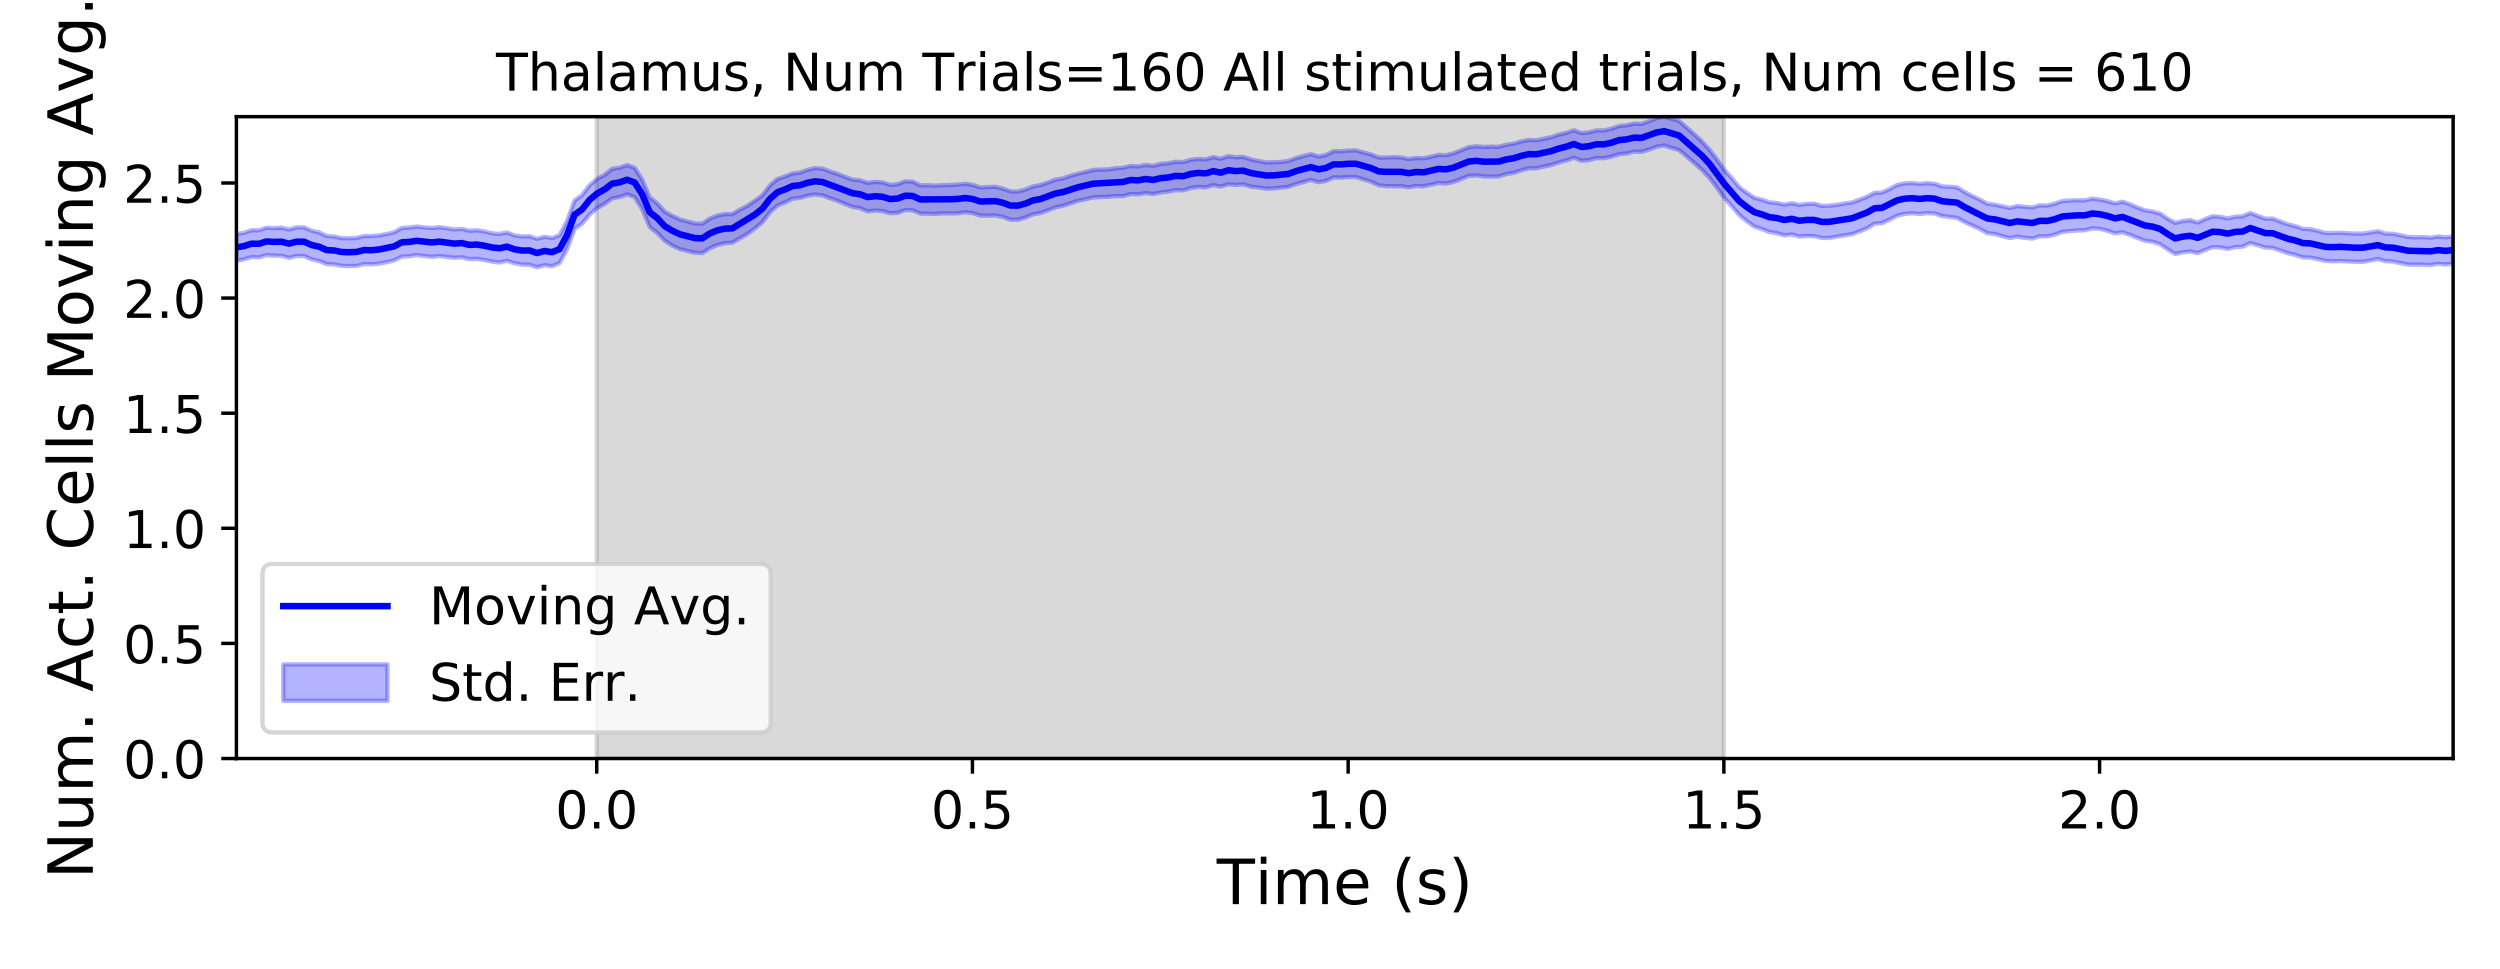 <?xml version="1.0" encoding="utf-8" standalone="no"?>
<!DOCTYPE svg PUBLIC "-//W3C//DTD SVG 1.1//EN"
  "http://www.w3.org/Graphics/SVG/1.1/DTD/svg11.dtd">
<!-- Created with matplotlib (https://matplotlib.org/) -->
<svg height="223.2pt" version="1.1" viewBox="0 0 576 223.2" width="576pt" xmlns="http://www.w3.org/2000/svg" xmlns:xlink="http://www.w3.org/1999/xlink">
 <defs>
  <style type="text/css">
*{stroke-linecap:butt;stroke-linejoin:round;}
  </style>
 </defs>
 <g id="figure_1">
  <g id="patch_1">
   <path d="M 0 223.2 
L 576 223.2 
L 576 0 
L 0 0 
z
" style="fill:#ffffff;"/>
  </g>
  <g id="axes_1">
   <g id="patch_2">
    <path d="M 54.47 174.76 
L 565.2 174.76 
L 565.2 26.88 
L 54.47 26.88 
z
" style="fill:#ffffff;"/>
   </g>
   <g id="PolyCollection_1">
    <defs>
     <path d="M 137.485 -48.44 
L 137.485 -196.32 
L 397.178 -196.32 
L 397.178 -48.44 
L 397.178 -48.44 
L 137.485 -48.44 
z
" id="med9041908e" style="stroke:#808080;stroke-opacity:0.3;"/>
    </defs>
    <g clip-path="url(#p19a846dedd)">
     <use style="fill:#808080;fill-opacity:0.3;stroke:#808080;stroke-opacity:0.3;" x="0" xlink:href="#med9041908e" y="223.2"/>
    </g>
   </g>
   <g id="PolyCollection_2">
    <defs>
     <path d="M 54.47 -169.297 
L 54.47 -163.142 
L 56.201 -163.444 
L 57.933 -163.973 
L 59.664 -163.915 
L 61.395 -164.415 
L 63.126 -164.297 
L 64.858 -164.29 
L 66.589 -163.799 
L 68.32 -164.229 
L 70.052 -164.212 
L 71.783 -163.453 
L 73.514 -163.069 
L 75.245 -162.351 
L 76.977 -162.28 
L 78.708 -161.951 
L 80.439 -161.883 
L 82.171 -161.941 
L 83.902 -162.356 
L 85.633 -162.301 
L 87.364 -162.467 
L 89.096 -162.8 
L 90.827 -163.207 
L 92.558 -164.078 
L 94.29 -164.16 
L 96.021 -164.421 
L 97.752 -164.219 
L 99.483 -164.026 
L 101.215 -164.211 
L 102.946 -164.005 
L 104.677 -163.795 
L 106.409 -163.919 
L 108.14 -163.499 
L 109.871 -163.567 
L 111.603 -163.3 
L 113.334 -162.919 
L 115.065 -162.72 
L 116.796 -163.11 
L 118.528 -162.559 
L 120.259 -162.239 
L 121.99 -162.218 
L 123.722 -161.625 
L 125.453 -162.111 
L 127.184 -161.853 
L 128.915 -162.586 
L 130.647 -165.756 
L 132.378 -170.472 
L 134.109 -171.673 
L 135.841 -173.756 
L 137.572 -175.248 
L 139.303 -176.22 
L 141.034 -177.485 
L 142.766 -177.811 
L 144.497 -178.418 
L 146.228 -177.758 
L 147.96 -175.016 
L 149.691 -170.882 
L 151.422 -169.552 
L 153.153 -167.741 
L 154.885 -166.634 
L 156.616 -165.81 
L 158.347 -165.392 
L 160.079 -164.973 
L 161.81 -164.895 
L 163.541 -166.006 
L 165.272 -166.745 
L 167.004 -167.155 
L 168.735 -167.286 
L 170.466 -168.305 
L 172.198 -169.298 
L 173.929 -170.562 
L 175.66 -172.025 
L 177.391 -174.295 
L 179.123 -175.871 
L 180.854 -176.566 
L 182.585 -177.428 
L 184.317 -177.61 
L 186.048 -178.105 
L 187.779 -178.384 
L 189.51 -178.175 
L 191.242 -177.531 
L 192.973 -176.948 
L 194.704 -176.199 
L 196.436 -175.539 
L 198.167 -175.233 
L 199.898 -174.508 
L 201.629 -174.698 
L 203.361 -174.554 
L 205.092 -174.071 
L 206.823 -174.153 
L 208.555 -174.793 
L 210.286 -174.757 
L 212.017 -173.994 
L 213.749 -173.971 
L 215.48 -173.922 
L 217.211 -174.06 
L 218.942 -174.014 
L 220.674 -174.053 
L 222.405 -174.295 
L 224.136 -174.088 
L 225.868 -173.533 
L 227.599 -173.503 
L 229.33 -173.563 
L 231.061 -173.213 
L 232.793 -172.58 
L 234.524 -172.586 
L 236.255 -173.059 
L 237.987 -173.813 
L 239.718 -174.124 
L 241.449 -174.759 
L 243.18 -175.43 
L 244.912 -175.779 
L 246.643 -176.358 
L 248.374 -176.929 
L 250.106 -177.305 
L 251.837 -177.711 
L 253.568 -177.82 
L 255.299 -177.851 
L 257.031 -178.027 
L 258.762 -178.011 
L 260.493 -178.494 
L 262.225 -178.426 
L 263.956 -178.726 
L 265.687 -178.487 
L 267.418 -178.862 
L 269.15 -179.048 
L 270.881 -179.403 
L 272.612 -179.344 
L 274.344 -179.873 
L 276.075 -180.146 
L 277.806 -180.023 
L 279.537 -180.542 
L 281.269 -180.219 
L 283 -180.738 
L 284.731 -180.604 
L 286.463 -180.713 
L 288.194 -180.198 
L 289.925 -180.015 
L 291.656 -179.75 
L 293.388 -179.772 
L 295.119 -179.976 
L 296.85 -180.15 
L 298.582 -180.78 
L 300.313 -181.253 
L 302.044 -181.75 
L 303.775 -181.222 
L 305.507 -181.528 
L 307.238 -182.322 
L 308.969 -182.268 
L 310.701 -182.427 
L 312.432 -182.396 
L 314.163 -181.867 
L 315.895 -181.346 
L 317.626 -180.512 
L 319.357 -180.324 
L 321.088 -180.295 
L 322.82 -180.302 
L 324.551 -180.046 
L 326.282 -180.336 
L 328.014 -180.286 
L 329.745 -180.647 
L 331.476 -181.046 
L 333.207 -180.919 
L 334.939 -181.317 
L 336.67 -181.975 
L 338.401 -182.694 
L 340.133 -182.781 
L 341.864 -182.545 
L 343.595 -182.53 
L 345.326 -182.564 
L 347.058 -183.084 
L 348.789 -183.396 
L 350.52 -183.977 
L 352.252 -184.409 
L 353.983 -184.433 
L 355.714 -184.825 
L 357.445 -185.188 
L 359.177 -185.797 
L 360.908 -186.243 
L 362.639 -186.862 
L 364.371 -186.15 
L 366.102 -186.319 
L 367.833 -186.772 
L 369.564 -186.753 
L 371.296 -187.108 
L 373.027 -187.673 
L 374.758 -187.835 
L 376.49 -188.263 
L 378.221 -188.234 
L 379.952 -188.753 
L 381.683 -189.399 
L 383.415 -189.664 
L 385.146 -189.125 
L 386.877 -188.616 
L 388.609 -187.156 
L 390.34 -185.672 
L 392.071 -184.127 
L 393.802 -182.295 
L 395.534 -180.028 
L 397.265 -177.625 
L 398.996 -175.701 
L 400.728 -173.664 
L 402.459 -172.231 
L 404.19 -171.012 
L 405.921 -170.438 
L 407.653 -169.764 
L 409.384 -169.468 
L 411.115 -168.972 
L 412.847 -169.196 
L 414.578 -168.7 
L 416.309 -168.843 
L 418.041 -168.778 
L 419.772 -168.374 
L 421.503 -168.384 
L 423.234 -168.679 
L 424.966 -168.975 
L 426.697 -169.256 
L 428.428 -169.87 
L 430.16 -170.608 
L 431.891 -171.665 
L 433.622 -171.799 
L 435.353 -172.614 
L 437.085 -173.514 
L 438.816 -173.906 
L 440.547 -174.059 
L 442.279 -173.903 
L 444.01 -174.098 
L 445.741 -174.01 
L 447.472 -173.414 
L 449.204 -173.218 
L 450.935 -172.989 
L 452.666 -172.016 
L 454.398 -171.235 
L 456.129 -170.459 
L 457.86 -169.474 
L 459.591 -169.282 
L 461.323 -168.794 
L 463.054 -168.34 
L 464.785 -168.68 
L 466.517 -168.399 
L 468.248 -168.235 
L 469.979 -168.767 
L 471.71 -168.74 
L 473.442 -169.139 
L 475.173 -169.786 
L 476.904 -169.958 
L 478.636 -170.11 
L 480.367 -170.147 
L 482.098 -170.598 
L 483.829 -170.463 
L 485.561 -170.032 
L 487.292 -169.43 
L 489.023 -169.704 
L 490.755 -169.087 
L 492.486 -168.383 
L 494.217 -167.738 
L 495.948 -167.499 
L 497.68 -166.93 
L 499.411 -165.759 
L 501.142 -164.686 
L 502.874 -165.074 
L 504.605 -165.278 
L 506.336 -164.884 
L 508.067 -165.616 
L 509.799 -166.261 
L 511.53 -166.208 
L 513.261 -165.856 
L 514.993 -166.287 
L 516.724 -166.358 
L 518.455 -167.211 
L 520.187 -166.712 
L 521.918 -166.164 
L 523.649 -166.081 
L 525.38 -165.482 
L 527.112 -164.868 
L 528.843 -164.468 
L 530.574 -163.902 
L 532.306 -163.844 
L 534.037 -163.492 
L 535.768 -163.102 
L 537.499 -163.004 
L 539.231 -163.063 
L 540.962 -162.972 
L 542.693 -162.883 
L 544.425 -162.882 
L 546.156 -163.188 
L 547.887 -163.538 
L 549.618 -163.022 
L 551.35 -162.939 
L 553.081 -162.574 
L 554.812 -162.245 
L 556.544 -162.22 
L 558.275 -162.239 
L 560.006 -162.14 
L 561.737 -162.434 
L 563.469 -162.264 
L 565.2 -162.454 
L 565.2 -168.712 
L 565.2 -168.712 
L 563.469 -168.523 
L 561.737 -168.705 
L 560.006 -168.442 
L 558.275 -168.575 
L 556.544 -168.528 
L 554.812 -168.622 
L 553.081 -168.996 
L 551.35 -169.334 
L 549.618 -169.376 
L 547.887 -169.921 
L 546.156 -169.655 
L 544.425 -169.391 
L 542.693 -169.384 
L 540.962 -169.46 
L 539.231 -169.595 
L 537.499 -169.514 
L 535.768 -169.529 
L 534.037 -169.988 
L 532.306 -170.404 
L 530.574 -170.479 
L 528.843 -171.1 
L 527.112 -171.516 
L 525.38 -172.155 
L 523.649 -172.822 
L 521.918 -172.819 
L 520.187 -173.444 
L 518.455 -174.132 
L 516.724 -173.348 
L 514.993 -173.266 
L 513.261 -172.881 
L 511.53 -173.246 
L 509.799 -173.371 
L 508.067 -172.717 
L 506.336 -171.917 
L 504.605 -172.478 
L 502.874 -172.271 
L 501.142 -171.843 
L 499.411 -172.812 
L 497.68 -173.975 
L 495.948 -174.474 
L 494.217 -174.739 
L 492.486 -175.387 
L 490.755 -176.108 
L 489.023 -176.738 
L 487.292 -176.335 
L 485.561 -176.861 
L 483.829 -177.205 
L 482.098 -177.448 
L 480.367 -177.031 
L 478.636 -177.067 
L 476.904 -177.001 
L 475.173 -176.881 
L 473.442 -176.275 
L 471.71 -175.838 
L 469.979 -175.898 
L 468.248 -175.389 
L 466.517 -175.543 
L 464.785 -175.726 
L 463.054 -175.284 
L 461.323 -175.659 
L 459.591 -176.033 
L 457.86 -176.258 
L 456.129 -177.223 
L 454.398 -178.025 
L 452.666 -178.941 
L 450.935 -180.023 
L 449.204 -180.166 
L 447.472 -180.241 
L 445.741 -180.852 
L 444.01 -180.996 
L 442.279 -180.827 
L 440.547 -181.022 
L 438.816 -180.943 
L 437.085 -180.572 
L 435.353 -179.642 
L 433.622 -178.833 
L 431.891 -178.782 
L 430.16 -177.863 
L 428.428 -177.182 
L 426.697 -176.556 
L 424.966 -176.313 
L 423.234 -176.025 
L 421.503 -175.81 
L 419.772 -175.767 
L 418.041 -176.265 
L 416.309 -176.226 
L 414.578 -175.978 
L 412.847 -176.377 
L 411.115 -176.044 
L 409.384 -176.437 
L 407.653 -176.585 
L 405.921 -177.191 
L 404.19 -177.625 
L 402.459 -178.779 
L 400.728 -180.045 
L 398.996 -182.151 
L 397.265 -184.119 
L 395.534 -186.523 
L 393.802 -188.791 
L 392.071 -190.646 
L 390.34 -192.284 
L 388.609 -193.79 
L 386.877 -195.319 
L 385.146 -195.831 
L 383.415 -196.32 
L 381.683 -195.969 
L 379.952 -195.288 
L 378.221 -194.654 
L 376.49 -194.718 
L 374.758 -194.337 
L 373.027 -194.161 
L 371.296 -193.546 
L 369.564 -193.139 
L 367.833 -193.153 
L 366.102 -192.704 
L 364.371 -192.514 
L 362.639 -193.194 
L 360.908 -192.613 
L 359.177 -192.185 
L 357.445 -191.594 
L 355.714 -191.233 
L 353.983 -190.87 
L 352.252 -190.967 
L 350.52 -190.617 
L 348.789 -190.097 
L 347.058 -189.852 
L 345.326 -189.397 
L 343.595 -189.412 
L 341.864 -189.35 
L 340.133 -189.492 
L 338.401 -189.288 
L 336.67 -188.581 
L 334.939 -187.899 
L 333.207 -187.449 
L 331.476 -187.514 
L 329.745 -187.104 
L 328.014 -186.722 
L 326.282 -186.799 
L 324.551 -186.552 
L 322.82 -186.912 
L 321.088 -186.978 
L 319.357 -186.89 
L 317.626 -186.915 
L 315.895 -187.619 
L 314.163 -188.039 
L 312.432 -188.538 
L 310.701 -188.513 
L 308.969 -188.361 
L 307.238 -188.366 
L 305.507 -187.476 
L 303.775 -187.139 
L 302.044 -187.665 
L 300.313 -187.234 
L 298.582 -186.766 
L 296.85 -186.103 
L 295.119 -185.899 
L 293.388 -185.811 
L 291.656 -185.78 
L 289.925 -186.111 
L 288.194 -186.466 
L 286.463 -187.058 
L 284.731 -186.955 
L 283 -187.212 
L 281.269 -186.61 
L 279.537 -187.004 
L 277.806 -186.475 
L 276.075 -186.571 
L 274.344 -186.393 
L 272.612 -185.848 
L 270.881 -185.941 
L 269.15 -185.587 
L 267.418 -185.441 
L 265.687 -184.988 
L 263.956 -185.193 
L 262.225 -184.863 
L 260.493 -184.961 
L 258.762 -184.556 
L 257.031 -184.42 
L 255.299 -184.159 
L 253.568 -184.123 
L 251.837 -184.039 
L 250.106 -183.577 
L 248.374 -183.191 
L 246.643 -182.687 
L 244.912 -182.106 
L 243.18 -181.812 
L 241.449 -181.124 
L 239.718 -180.572 
L 237.987 -180.22 
L 236.255 -179.515 
L 234.524 -179.067 
L 232.793 -179.106 
L 231.061 -179.753 
L 229.33 -180.159 
L 227.599 -180.106 
L 225.868 -179.996 
L 224.136 -180.582 
L 222.405 -180.859 
L 220.674 -180.67 
L 218.942 -180.569 
L 217.211 -180.537 
L 215.48 -180.43 
L 213.749 -180.52 
L 212.017 -180.51 
L 210.286 -181.345 
L 208.555 -181.428 
L 206.823 -180.756 
L 205.092 -180.599 
L 203.361 -181.15 
L 201.629 -181.291 
L 199.898 -181.064 
L 198.167 -181.638 
L 196.436 -181.823 
L 194.704 -182.429 
L 192.973 -183.138 
L 191.242 -183.696 
L 189.51 -184.338 
L 187.779 -184.468 
L 186.048 -184.071 
L 184.317 -183.425 
L 182.585 -183.235 
L 180.854 -182.52 
L 179.123 -181.961 
L 177.391 -180.474 
L 175.66 -178.209 
L 173.929 -176.954 
L 172.198 -175.765 
L 170.466 -174.894 
L 168.735 -173.865 
L 167.004 -173.877 
L 165.272 -173.531 
L 163.541 -172.825 
L 161.81 -171.668 
L 160.079 -171.722 
L 158.347 -172.192 
L 156.616 -172.636 
L 154.885 -173.462 
L 153.153 -174.437 
L 151.422 -176.359 
L 149.691 -177.721 
L 147.96 -181.836 
L 146.228 -184.537 
L 144.497 -185.169 
L 142.766 -184.563 
L 141.034 -184.292 
L 139.303 -182.918 
L 137.572 -181.974 
L 135.841 -180.523 
L 134.109 -178.236 
L 132.378 -176.998 
L 130.647 -172.272 
L 128.915 -168.99 
L 127.184 -168.344 
L 125.453 -168.637 
L 123.722 -168.175 
L 121.99 -168.775 
L 120.259 -168.701 
L 118.528 -168.958 
L 116.796 -169.634 
L 115.065 -169.288 
L 113.334 -169.46 
L 111.603 -169.875 
L 109.871 -170.138 
L 108.14 -170.04 
L 106.409 -170.462 
L 104.677 -170.341 
L 102.946 -170.622 
L 101.215 -170.846 
L 99.483 -170.661 
L 97.752 -170.798 
L 96.021 -171.015 
L 94.29 -170.765 
L 92.558 -170.661 
L 90.827 -169.669 
L 89.096 -169.28 
L 87.364 -168.97 
L 85.633 -168.798 
L 83.902 -168.823 
L 82.171 -168.376 
L 80.439 -168.288 
L 78.708 -168.326 
L 76.977 -168.707 
L 75.245 -168.815 
L 73.514 -169.668 
L 71.783 -170.04 
L 70.052 -170.812 
L 68.32 -170.809 
L 66.589 -170.324 
L 64.858 -170.734 
L 63.126 -170.628 
L 61.395 -170.729 
L 59.664 -170.154 
L 57.933 -170.13 
L 56.201 -169.539 
L 54.47 -169.297 
z
" id="m40c0a9e4da" style="stroke:#0000ff;stroke-opacity:0.3;"/>
    </defs>
    <g clip-path="url(#p19a846dedd)">
     <use style="fill:#0000ff;fill-opacity:0.3;stroke:#0000ff;stroke-opacity:0.3;" x="0" xlink:href="#m40c0a9e4da" y="223.2"/>
    </g>
   </g>
   <g id="matplotlib.axis_1">
    <g id="xtick_1">
     <g id="line2d_1">
      <defs>
       <path d="M 0 0 
L 0 3.5 
" id="m62316a1fd7" style="stroke:#000000;stroke-width:0.8;"/>
      </defs>
      <g>
       <use style="stroke:#000000;stroke-width:0.8;" x="137.485" xlink:href="#m62316a1fd7" y="174.76"/>
      </g>
     </g>
     <g id="text_1">
      <!-- 0.0 -->
      <defs>
       <path d="M 31.781 66.406 
Q 24.172 66.406 20.328 58.906 
Q 16.5 51.422 16.5 36.375 
Q 16.5 21.391 20.328 13.891 
Q 24.172 6.391 31.781 6.391 
Q 39.453 6.391 43.281 13.891 
Q 47.125 21.391 47.125 36.375 
Q 47.125 51.422 43.281 58.906 
Q 39.453 66.406 31.781 66.406 
z
M 31.781 74.219 
Q 44.047 74.219 50.516 64.516 
Q 56.984 54.828 56.984 36.375 
Q 56.984 17.969 50.516 8.266 
Q 44.047 -1.422 31.781 -1.422 
Q 19.531 -1.422 13.062 8.266 
Q 6.594 17.969 6.594 36.375 
Q 6.594 54.828 13.062 64.516 
Q 19.531 74.219 31.781 74.219 
z
" id="DejaVuSans-48"/>
       <path d="M 10.688 12.406 
L 21 12.406 
L 21 0 
L 10.688 0 
z
" id="DejaVuSans-46"/>
      </defs>
      <g transform="translate(127.943 190.878)scale(0.12 -0.12)">
       <use xlink:href="#DejaVuSans-48"/>
       <use x="63.623" xlink:href="#DejaVuSans-46"/>
       <use x="95.41" xlink:href="#DejaVuSans-48"/>
      </g>
     </g>
    </g>
    <g id="xtick_2">
     <g id="line2d_2">
      <g>
       <use style="stroke:#000000;stroke-width:0.8;" x="224.05" xlink:href="#m62316a1fd7" y="174.76"/>
      </g>
     </g>
     <g id="text_2">
      <!-- 0.5 -->
      <defs>
       <path d="M 10.797 72.906 
L 49.516 72.906 
L 49.516 64.594 
L 19.828 64.594 
L 19.828 46.734 
Q 21.969 47.469 24.109 47.828 
Q 26.266 48.188 28.422 48.188 
Q 40.625 48.188 47.75 41.5 
Q 54.891 34.812 54.891 23.391 
Q 54.891 11.625 47.562 5.094 
Q 40.234 -1.422 26.906 -1.422 
Q 22.312 -1.422 17.547 -0.641 
Q 12.797 0.141 7.719 1.703 
L 7.719 11.625 
Q 12.109 9.234 16.797 8.062 
Q 21.484 6.891 26.703 6.891 
Q 35.156 6.891 40.078 11.328 
Q 45.016 15.766 45.016 23.391 
Q 45.016 31 40.078 35.438 
Q 35.156 39.891 26.703 39.891 
Q 22.75 39.891 18.812 39.016 
Q 14.891 38.141 10.797 36.281 
z
" id="DejaVuSans-53"/>
      </defs>
      <g transform="translate(214.508 190.878)scale(0.12 -0.12)">
       <use xlink:href="#DejaVuSans-48"/>
       <use x="63.623" xlink:href="#DejaVuSans-46"/>
       <use x="95.41" xlink:href="#DejaVuSans-53"/>
      </g>
     </g>
    </g>
    <g id="xtick_3">
     <g id="line2d_3">
      <g>
       <use style="stroke:#000000;stroke-width:0.8;" x="310.614" xlink:href="#m62316a1fd7" y="174.76"/>
      </g>
     </g>
     <g id="text_3">
      <!-- 1.0 -->
      <defs>
       <path d="M 12.406 8.297 
L 28.516 8.297 
L 28.516 63.922 
L 10.984 60.406 
L 10.984 69.391 
L 28.422 72.906 
L 38.281 72.906 
L 38.281 8.297 
L 54.391 8.297 
L 54.391 0 
L 12.406 0 
z
" id="DejaVuSans-49"/>
      </defs>
      <g transform="translate(301.072 190.878)scale(0.12 -0.12)">
       <use xlink:href="#DejaVuSans-49"/>
       <use x="63.623" xlink:href="#DejaVuSans-46"/>
       <use x="95.41" xlink:href="#DejaVuSans-48"/>
      </g>
     </g>
    </g>
    <g id="xtick_4">
     <g id="line2d_4">
      <g>
       <use style="stroke:#000000;stroke-width:0.8;" x="397.178" xlink:href="#m62316a1fd7" y="174.76"/>
      </g>
     </g>
     <g id="text_4">
      <!-- 1.5 -->
      <g transform="translate(387.637 190.878)scale(0.12 -0.12)">
       <use xlink:href="#DejaVuSans-49"/>
       <use x="63.623" xlink:href="#DejaVuSans-46"/>
       <use x="95.41" xlink:href="#DejaVuSans-53"/>
      </g>
     </g>
    </g>
    <g id="xtick_5">
     <g id="line2d_5">
      <g>
       <use style="stroke:#000000;stroke-width:0.8;" x="483.743" xlink:href="#m62316a1fd7" y="174.76"/>
      </g>
     </g>
     <g id="text_5">
      <!-- 2.0 -->
      <defs>
       <path d="M 19.188 8.297 
L 53.609 8.297 
L 53.609 0 
L 7.328 0 
L 7.328 8.297 
Q 12.938 14.109 22.625 23.891 
Q 32.328 33.688 34.812 36.531 
Q 39.547 41.844 41.422 45.531 
Q 43.312 49.219 43.312 52.781 
Q 43.312 58.594 39.234 62.25 
Q 35.156 65.922 28.609 65.922 
Q 23.969 65.922 18.812 64.312 
Q 13.672 62.703 7.812 59.422 
L 7.812 69.391 
Q 13.766 71.781 18.938 73 
Q 24.125 74.219 28.422 74.219 
Q 39.75 74.219 46.484 68.547 
Q 53.219 62.891 53.219 53.422 
Q 53.219 48.922 51.531 44.891 
Q 49.859 40.875 45.406 35.406 
Q 44.188 33.984 37.641 27.219 
Q 31.109 20.453 19.188 8.297 
z
" id="DejaVuSans-50"/>
      </defs>
      <g transform="translate(474.201 190.878)scale(0.12 -0.12)">
       <use xlink:href="#DejaVuSans-50"/>
       <use x="63.623" xlink:href="#DejaVuSans-46"/>
       <use x="95.41" xlink:href="#DejaVuSans-48"/>
      </g>
     </g>
    </g>
    <g id="text_6">
     <!-- Time (s) -->
     <defs>
      <path d="M -0.297 72.906 
L 61.375 72.906 
L 61.375 64.594 
L 35.5 64.594 
L 35.5 0 
L 25.594 0 
L 25.594 64.594 
L -0.297 64.594 
z
" id="DejaVuSans-84"/>
      <path d="M 9.422 54.688 
L 18.406 54.688 
L 18.406 0 
L 9.422 0 
z
M 9.422 75.984 
L 18.406 75.984 
L 18.406 64.594 
L 9.422 64.594 
z
" id="DejaVuSans-105"/>
      <path d="M 52 44.188 
Q 55.375 50.25 60.062 53.125 
Q 64.75 56 71.094 56 
Q 79.641 56 84.281 50.016 
Q 88.922 44.047 88.922 33.016 
L 88.922 0 
L 79.891 0 
L 79.891 32.719 
Q 79.891 40.578 77.094 44.375 
Q 74.312 48.188 68.609 48.188 
Q 61.625 48.188 57.562 43.547 
Q 53.516 38.922 53.516 30.906 
L 53.516 0 
L 44.484 0 
L 44.484 32.719 
Q 44.484 40.625 41.703 44.406 
Q 38.922 48.188 33.109 48.188 
Q 26.219 48.188 22.156 43.531 
Q 18.109 38.875 18.109 30.906 
L 18.109 0 
L 9.078 0 
L 9.078 54.688 
L 18.109 54.688 
L 18.109 46.188 
Q 21.188 51.219 25.484 53.609 
Q 29.781 56 35.688 56 
Q 41.656 56 45.828 52.969 
Q 50 49.953 52 44.188 
z
" id="DejaVuSans-109"/>
      <path d="M 56.203 29.594 
L 56.203 25.203 
L 14.891 25.203 
Q 15.484 15.922 20.484 11.062 
Q 25.484 6.203 34.422 6.203 
Q 39.594 6.203 44.453 7.469 
Q 49.312 8.734 54.109 11.281 
L 54.109 2.781 
Q 49.266 0.734 44.188 -0.344 
Q 39.109 -1.422 33.891 -1.422 
Q 20.797 -1.422 13.156 6.188 
Q 5.516 13.812 5.516 26.812 
Q 5.516 40.234 12.766 48.109 
Q 20.016 56 32.328 56 
Q 43.359 56 49.781 48.891 
Q 56.203 41.797 56.203 29.594 
z
M 47.219 32.234 
Q 47.125 39.594 43.094 43.984 
Q 39.062 48.391 32.422 48.391 
Q 24.906 48.391 20.391 44.141 
Q 15.875 39.891 15.188 32.172 
z
" id="DejaVuSans-101"/>
      <path id="DejaVuSans-32"/>
      <path d="M 31 75.875 
Q 24.469 64.656 21.281 53.656 
Q 18.109 42.672 18.109 31.391 
Q 18.109 20.125 21.312 9.062 
Q 24.516 -2 31 -13.188 
L 23.188 -13.188 
Q 15.875 -1.703 12.234 9.375 
Q 8.594 20.453 8.594 31.391 
Q 8.594 42.281 12.203 53.312 
Q 15.828 64.359 23.188 75.875 
z
" id="DejaVuSans-40"/>
      <path d="M 44.281 53.078 
L 44.281 44.578 
Q 40.484 46.531 36.375 47.5 
Q 32.281 48.484 27.875 48.484 
Q 21.188 48.484 17.844 46.438 
Q 14.5 44.391 14.5 40.281 
Q 14.5 37.156 16.891 35.375 
Q 19.281 33.594 26.516 31.984 
L 29.594 31.297 
Q 39.156 29.25 43.188 25.516 
Q 47.219 21.781 47.219 15.094 
Q 47.219 7.469 41.188 3.016 
Q 35.156 -1.422 24.609 -1.422 
Q 20.219 -1.422 15.453 -0.562 
Q 10.688 0.297 5.422 2 
L 5.422 11.281 
Q 10.406 8.688 15.234 7.391 
Q 20.062 6.109 24.812 6.109 
Q 31.156 6.109 34.562 8.281 
Q 37.984 10.453 37.984 14.406 
Q 37.984 18.062 35.516 20.016 
Q 33.062 21.969 24.703 23.781 
L 21.578 24.516 
Q 13.234 26.266 9.516 29.906 
Q 5.812 33.547 5.812 39.891 
Q 5.812 47.609 11.281 51.797 
Q 16.75 56 26.812 56 
Q 31.781 56 36.172 55.266 
Q 40.578 54.547 44.281 53.078 
z
" id="DejaVuSans-115"/>
      <path d="M 8.016 75.875 
L 15.828 75.875 
Q 23.141 64.359 26.781 53.312 
Q 30.422 42.281 30.422 31.391 
Q 30.422 20.453 26.781 9.375 
Q 23.141 -1.703 15.828 -13.188 
L 8.016 -13.188 
Q 14.5 -2 17.703 9.062 
Q 20.906 20.125 20.906 31.391 
Q 20.906 42.672 17.703 53.656 
Q 14.5 64.656 8.016 75.875 
z
" id="DejaVuSans-41"/>
     </defs>
     <g transform="translate(280.34 208.315)scale(0.144 -0.144)">
      <use xlink:href="#DejaVuSans-84"/>
      <use x="61.037" xlink:href="#DejaVuSans-105"/>
      <use x="88.82" xlink:href="#DejaVuSans-109"/>
      <use x="186.232" xlink:href="#DejaVuSans-101"/>
      <use x="247.756" xlink:href="#DejaVuSans-32"/>
      <use x="279.543" xlink:href="#DejaVuSans-40"/>
      <use x="318.557" xlink:href="#DejaVuSans-115"/>
      <use x="370.656" xlink:href="#DejaVuSans-41"/>
     </g>
    </g>
   </g>
   <g id="matplotlib.axis_2">
    <g id="ytick_1">
     <g id="line2d_6">
      <defs>
       <path d="M 0 0 
L -3.5 0 
" id="m815c31c86f" style="stroke:#000000;stroke-width:0.8;"/>
      </defs>
      <g>
       <use style="stroke:#000000;stroke-width:0.8;" x="54.47" xlink:href="#m815c31c86f" y="174.76"/>
      </g>
     </g>
     <g id="text_7">
      <!-- 0.0 -->
      <g transform="translate(28.386 179.319)scale(0.12 -0.12)">
       <use xlink:href="#DejaVuSans-48"/>
       <use x="63.623" xlink:href="#DejaVuSans-46"/>
       <use x="95.41" xlink:href="#DejaVuSans-48"/>
      </g>
     </g>
    </g>
    <g id="ytick_2">
     <g id="line2d_7">
      <g>
       <use style="stroke:#000000;stroke-width:0.8;" x="54.47" xlink:href="#m815c31c86f" y="148.239"/>
      </g>
     </g>
     <g id="text_8">
      <!-- 0.5 -->
      <g transform="translate(28.386 152.798)scale(0.12 -0.12)">
       <use xlink:href="#DejaVuSans-48"/>
       <use x="63.623" xlink:href="#DejaVuSans-46"/>
       <use x="95.41" xlink:href="#DejaVuSans-53"/>
      </g>
     </g>
    </g>
    <g id="ytick_3">
     <g id="line2d_8">
      <g>
       <use style="stroke:#000000;stroke-width:0.8;" x="54.47" xlink:href="#m815c31c86f" y="121.718"/>
      </g>
     </g>
     <g id="text_9">
      <!-- 1.0 -->
      <g transform="translate(28.386 126.277)scale(0.12 -0.12)">
       <use xlink:href="#DejaVuSans-49"/>
       <use x="63.623" xlink:href="#DejaVuSans-46"/>
       <use x="95.41" xlink:href="#DejaVuSans-48"/>
      </g>
     </g>
    </g>
    <g id="ytick_4">
     <g id="line2d_9">
      <g>
       <use style="stroke:#000000;stroke-width:0.8;" x="54.47" xlink:href="#m815c31c86f" y="95.197"/>
      </g>
     </g>
     <g id="text_10">
      <!-- 1.5 -->
      <g transform="translate(28.386 99.756)scale(0.12 -0.12)">
       <use xlink:href="#DejaVuSans-49"/>
       <use x="63.623" xlink:href="#DejaVuSans-46"/>
       <use x="95.41" xlink:href="#DejaVuSans-53"/>
      </g>
     </g>
    </g>
    <g id="ytick_5">
     <g id="line2d_10">
      <g>
       <use style="stroke:#000000;stroke-width:0.8;" x="54.47" xlink:href="#m815c31c86f" y="68.676"/>
      </g>
     </g>
     <g id="text_11">
      <!-- 2.0 -->
      <g transform="translate(28.386 73.235)scale(0.12 -0.12)">
       <use xlink:href="#DejaVuSans-50"/>
       <use x="63.623" xlink:href="#DejaVuSans-46"/>
       <use x="95.41" xlink:href="#DejaVuSans-48"/>
      </g>
     </g>
    </g>
    <g id="ytick_6">
     <g id="line2d_11">
      <g>
       <use style="stroke:#000000;stroke-width:0.8;" x="54.47" xlink:href="#m815c31c86f" y="42.156"/>
      </g>
     </g>
     <g id="text_12">
      <!-- 2.5 -->
      <g transform="translate(28.386 46.715)scale(0.12 -0.12)">
       <use xlink:href="#DejaVuSans-50"/>
       <use x="63.623" xlink:href="#DejaVuSans-46"/>
       <use x="95.41" xlink:href="#DejaVuSans-53"/>
      </g>
     </g>
    </g>
    <g id="text_13">
     <!-- Num. Act. Cells Moving Avg. -->
     <defs>
      <path d="M 9.812 72.906 
L 23.094 72.906 
L 55.422 11.922 
L 55.422 72.906 
L 64.984 72.906 
L 64.984 0 
L 51.703 0 
L 19.391 60.984 
L 19.391 0 
L 9.812 0 
z
" id="DejaVuSans-78"/>
      <path d="M 8.5 21.578 
L 8.5 54.688 
L 17.484 54.688 
L 17.484 21.922 
Q 17.484 14.156 20.5 10.266 
Q 23.531 6.391 29.594 6.391 
Q 36.859 6.391 41.078 11.031 
Q 45.312 15.672 45.312 23.688 
L 45.312 54.688 
L 54.297 54.688 
L 54.297 0 
L 45.312 0 
L 45.312 8.406 
Q 42.047 3.422 37.719 1 
Q 33.406 -1.422 27.688 -1.422 
Q 18.266 -1.422 13.375 4.438 
Q 8.5 10.297 8.5 21.578 
z
M 31.109 56 
z
" id="DejaVuSans-117"/>
      <path d="M 34.188 63.188 
L 20.797 26.906 
L 47.609 26.906 
z
M 28.609 72.906 
L 39.797 72.906 
L 67.578 0 
L 57.328 0 
L 50.688 18.703 
L 17.828 18.703 
L 11.188 0 
L 0.781 0 
z
" id="DejaVuSans-65"/>
      <path d="M 48.781 52.594 
L 48.781 44.188 
Q 44.969 46.297 41.141 47.344 
Q 37.312 48.391 33.406 48.391 
Q 24.656 48.391 19.812 42.844 
Q 14.984 37.312 14.984 27.297 
Q 14.984 17.281 19.812 11.734 
Q 24.656 6.203 33.406 6.203 
Q 37.312 6.203 41.141 7.25 
Q 44.969 8.297 48.781 10.406 
L 48.781 2.094 
Q 45.016 0.344 40.984 -0.531 
Q 36.969 -1.422 32.422 -1.422 
Q 20.062 -1.422 12.781 6.344 
Q 5.516 14.109 5.516 27.297 
Q 5.516 40.672 12.859 48.328 
Q 20.219 56 33.016 56 
Q 37.156 56 41.109 55.141 
Q 45.062 54.297 48.781 52.594 
z
" id="DejaVuSans-99"/>
      <path d="M 18.312 70.219 
L 18.312 54.688 
L 36.812 54.688 
L 36.812 47.703 
L 18.312 47.703 
L 18.312 18.016 
Q 18.312 11.328 20.141 9.422 
Q 21.969 7.516 27.594 7.516 
L 36.812 7.516 
L 36.812 0 
L 27.594 0 
Q 17.188 0 13.234 3.875 
Q 9.281 7.766 9.281 18.016 
L 9.281 47.703 
L 2.688 47.703 
L 2.688 54.688 
L 9.281 54.688 
L 9.281 70.219 
z
" id="DejaVuSans-116"/>
      <path d="M 64.406 67.281 
L 64.406 56.891 
Q 59.422 61.531 53.781 63.812 
Q 48.141 66.109 41.797 66.109 
Q 29.297 66.109 22.656 58.469 
Q 16.016 50.828 16.016 36.375 
Q 16.016 21.969 22.656 14.328 
Q 29.297 6.688 41.797 6.688 
Q 48.141 6.688 53.781 8.984 
Q 59.422 11.281 64.406 15.922 
L 64.406 5.609 
Q 59.234 2.094 53.438 0.328 
Q 47.656 -1.422 41.219 -1.422 
Q 24.656 -1.422 15.125 8.703 
Q 5.609 18.844 5.609 36.375 
Q 5.609 53.953 15.125 64.078 
Q 24.656 74.219 41.219 74.219 
Q 47.75 74.219 53.531 72.484 
Q 59.328 70.75 64.406 67.281 
z
" id="DejaVuSans-67"/>
      <path d="M 9.422 75.984 
L 18.406 75.984 
L 18.406 0 
L 9.422 0 
z
" id="DejaVuSans-108"/>
      <path d="M 9.812 72.906 
L 24.516 72.906 
L 43.109 23.297 
L 61.812 72.906 
L 76.516 72.906 
L 76.516 0 
L 66.891 0 
L 66.891 64.016 
L 48.094 14.016 
L 38.188 14.016 
L 19.391 64.016 
L 19.391 0 
L 9.812 0 
z
" id="DejaVuSans-77"/>
      <path d="M 30.609 48.391 
Q 23.391 48.391 19.188 42.75 
Q 14.984 37.109 14.984 27.297 
Q 14.984 17.484 19.156 11.844 
Q 23.344 6.203 30.609 6.203 
Q 37.797 6.203 41.984 11.859 
Q 46.188 17.531 46.188 27.297 
Q 46.188 37.016 41.984 42.703 
Q 37.797 48.391 30.609 48.391 
z
M 30.609 56 
Q 42.328 56 49.016 48.375 
Q 55.719 40.766 55.719 27.297 
Q 55.719 13.875 49.016 6.219 
Q 42.328 -1.422 30.609 -1.422 
Q 18.844 -1.422 12.172 6.219 
Q 5.516 13.875 5.516 27.297 
Q 5.516 40.766 12.172 48.375 
Q 18.844 56 30.609 56 
z
" id="DejaVuSans-111"/>
      <path d="M 2.984 54.688 
L 12.5 54.688 
L 29.594 8.797 
L 46.688 54.688 
L 56.203 54.688 
L 35.688 0 
L 23.484 0 
z
" id="DejaVuSans-118"/>
      <path d="M 54.891 33.016 
L 54.891 0 
L 45.906 0 
L 45.906 32.719 
Q 45.906 40.484 42.875 44.328 
Q 39.844 48.188 33.797 48.188 
Q 26.516 48.188 22.312 43.547 
Q 18.109 38.922 18.109 30.906 
L 18.109 0 
L 9.078 0 
L 9.078 54.688 
L 18.109 54.688 
L 18.109 46.188 
Q 21.344 51.125 25.703 53.562 
Q 30.078 56 35.797 56 
Q 45.219 56 50.047 50.172 
Q 54.891 44.344 54.891 33.016 
z
" id="DejaVuSans-110"/>
      <path d="M 45.406 27.984 
Q 45.406 37.75 41.375 43.109 
Q 37.359 48.484 30.078 48.484 
Q 22.859 48.484 18.828 43.109 
Q 14.797 37.75 14.797 27.984 
Q 14.797 18.266 18.828 12.891 
Q 22.859 7.516 30.078 7.516 
Q 37.359 7.516 41.375 12.891 
Q 45.406 18.266 45.406 27.984 
z
M 54.391 6.781 
Q 54.391 -7.172 48.188 -13.984 
Q 42 -20.797 29.203 -20.797 
Q 24.469 -20.797 20.266 -20.094 
Q 16.062 -19.391 12.109 -17.922 
L 12.109 -9.188 
Q 16.062 -11.328 19.922 -12.344 
Q 23.781 -13.375 27.781 -13.375 
Q 36.625 -13.375 41.016 -8.766 
Q 45.406 -4.156 45.406 5.172 
L 45.406 9.625 
Q 42.625 4.781 38.281 2.391 
Q 33.938 0 27.875 0 
Q 17.828 0 11.672 7.656 
Q 5.516 15.328 5.516 27.984 
Q 5.516 40.672 11.672 48.328 
Q 17.828 56 27.875 56 
Q 33.938 56 38.281 53.609 
Q 42.625 51.219 45.406 46.391 
L 45.406 54.688 
L 54.391 54.688 
z
" id="DejaVuSans-103"/>
     </defs>
     <g transform="translate(21.392 202.481)rotate(-90)scale(0.144 -0.144)">
      <use xlink:href="#DejaVuSans-78"/>
      <use x="74.805" xlink:href="#DejaVuSans-117"/>
      <use x="138.184" xlink:href="#DejaVuSans-109"/>
      <use x="235.596" xlink:href="#DejaVuSans-46"/>
      <use x="267.383" xlink:href="#DejaVuSans-32"/>
      <use x="299.17" xlink:href="#DejaVuSans-65"/>
      <use x="367.562" xlink:href="#DejaVuSans-99"/>
      <use x="422.543" xlink:href="#DejaVuSans-116"/>
      <use x="461.752" xlink:href="#DejaVuSans-46"/>
      <use x="493.539" xlink:href="#DejaVuSans-32"/>
      <use x="525.326" xlink:href="#DejaVuSans-67"/>
      <use x="595.15" xlink:href="#DejaVuSans-101"/>
      <use x="656.674" xlink:href="#DejaVuSans-108"/>
      <use x="684.457" xlink:href="#DejaVuSans-108"/>
      <use x="712.24" xlink:href="#DejaVuSans-115"/>
      <use x="764.34" xlink:href="#DejaVuSans-32"/>
      <use x="796.127" xlink:href="#DejaVuSans-77"/>
      <use x="882.406" xlink:href="#DejaVuSans-111"/>
      <use x="943.588" xlink:href="#DejaVuSans-118"/>
      <use x="1002.768" xlink:href="#DejaVuSans-105"/>
      <use x="1030.551" xlink:href="#DejaVuSans-110"/>
      <use x="1093.93" xlink:href="#DejaVuSans-103"/>
      <use x="1157.406" xlink:href="#DejaVuSans-32"/>
      <use x="1189.193" xlink:href="#DejaVuSans-65"/>
      <use x="1257.523" xlink:href="#DejaVuSans-118"/>
      <use x="1316.703" xlink:href="#DejaVuSans-103"/>
      <use x="1380.18" xlink:href="#DejaVuSans-46"/>
     </g>
    </g>
   </g>
   <g id="line2d_12">
    <path clip-path="url(#p19a846dedd)" d="M 54.47 56.981 
L 56.201 56.709 
L 57.933 56.149 
L 59.664 56.165 
L 61.395 55.628 
L 63.126 55.738 
L 64.858 55.688 
L 66.589 56.139 
L 68.32 55.681 
L 70.052 55.688 
L 71.783 56.454 
L 73.514 56.832 
L 75.245 57.617 
L 76.977 57.707 
L 78.708 58.061 
L 80.439 58.114 
L 82.171 58.042 
L 83.902 57.611 
L 85.633 57.65 
L 87.364 57.481 
L 90.827 56.762 
L 92.558 55.83 
L 94.29 55.738 
L 96.021 55.482 
L 99.483 55.857 
L 101.215 55.671 
L 104.677 56.132 
L 106.409 56.009 
L 108.14 56.43 
L 109.871 56.347 
L 111.603 56.613 
L 113.334 57.011 
L 115.065 57.196 
L 116.796 56.828 
L 118.528 57.441 
L 120.259 57.73 
L 121.99 57.703 
L 123.722 58.3 
L 125.453 57.826 
L 127.184 58.101 
L 128.915 57.412 
L 130.647 54.186 
L 132.378 49.465 
L 134.109 48.245 
L 135.841 46.061 
L 137.572 44.589 
L 139.303 43.631 
L 141.034 42.311 
L 142.766 42.013 
L 144.497 41.406 
L 146.228 42.053 
L 147.96 44.774 
L 149.691 48.898 
L 151.422 50.244 
L 153.153 52.111 
L 154.885 53.152 
L 156.616 53.977 
L 160.079 54.852 
L 161.81 54.919 
L 163.541 53.785 
L 165.272 53.062 
L 167.004 52.684 
L 168.735 52.625 
L 173.929 49.442 
L 175.66 48.083 
L 177.391 45.815 
L 179.123 44.284 
L 180.854 43.657 
L 182.585 42.868 
L 184.317 42.683 
L 186.048 42.112 
L 187.779 41.774 
L 189.51 41.943 
L 196.436 44.519 
L 198.167 44.764 
L 199.898 45.414 
L 201.629 45.205 
L 203.361 45.348 
L 205.092 45.865 
L 206.823 45.746 
L 208.555 45.089 
L 210.286 45.149 
L 212.017 45.948 
L 218.942 45.908 
L 220.674 45.839 
L 222.405 45.623 
L 224.136 45.865 
L 225.868 46.435 
L 229.33 46.339 
L 231.061 46.717 
L 232.793 47.357 
L 234.524 47.373 
L 236.255 46.913 
L 237.987 46.183 
L 239.718 45.852 
L 243.18 44.579 
L 244.912 44.257 
L 248.374 43.14 
L 251.837 42.325 
L 258.762 41.917 
L 260.493 41.473 
L 262.225 41.555 
L 263.956 41.241 
L 265.687 41.463 
L 267.418 41.048 
L 269.15 40.883 
L 270.881 40.528 
L 272.612 40.604 
L 274.344 40.067 
L 276.075 39.842 
L 277.806 39.951 
L 279.537 39.427 
L 281.269 39.785 
L 283 39.225 
L 284.731 39.421 
L 286.463 39.314 
L 288.194 39.868 
L 291.656 40.435 
L 293.388 40.408 
L 296.85 40.074 
L 298.582 39.427 
L 302.044 38.492 
L 303.775 39.019 
L 305.507 38.698 
L 307.238 37.856 
L 308.969 37.886 
L 310.701 37.73 
L 312.432 37.733 
L 315.895 38.718 
L 317.626 39.487 
L 319.357 39.593 
L 322.82 39.593 
L 324.551 39.901 
L 326.282 39.633 
L 328.014 39.696 
L 331.476 38.92 
L 333.207 39.016 
L 334.939 38.592 
L 338.401 37.209 
L 340.133 37.063 
L 341.864 37.252 
L 345.326 37.219 
L 347.058 36.732 
L 348.789 36.454 
L 350.52 35.903 
L 352.252 35.512 
L 353.983 35.548 
L 357.445 34.809 
L 359.177 34.209 
L 360.908 33.772 
L 362.639 33.172 
L 364.371 33.868 
L 366.102 33.689 
L 367.833 33.238 
L 369.564 33.254 
L 371.296 32.873 
L 373.027 32.283 
L 374.758 32.114 
L 376.49 31.71 
L 378.221 31.756 
L 381.683 30.516 
L 383.415 30.208 
L 386.877 31.232 
L 392.071 35.814 
L 393.802 37.657 
L 397.265 42.328 
L 400.728 46.346 
L 402.459 47.695 
L 404.19 48.882 
L 405.921 49.386 
L 407.653 50.026 
L 409.384 50.248 
L 411.115 50.692 
L 412.847 50.413 
L 414.578 50.861 
L 416.309 50.665 
L 418.041 50.679 
L 419.772 51.13 
L 421.503 51.103 
L 426.697 50.294 
L 430.16 48.965 
L 431.891 47.977 
L 433.622 47.884 
L 437.085 46.157 
L 438.816 45.776 
L 440.547 45.66 
L 442.279 45.835 
L 444.01 45.653 
L 445.741 45.769 
L 447.472 46.372 
L 450.935 46.694 
L 452.666 47.722 
L 457.86 50.334 
L 459.591 50.543 
L 463.054 51.388 
L 464.785 50.997 
L 468.248 51.388 
L 469.979 50.868 
L 471.71 50.911 
L 473.442 50.493 
L 475.173 49.866 
L 478.636 49.611 
L 480.367 49.611 
L 482.098 49.177 
L 483.829 49.366 
L 485.561 49.754 
L 487.292 50.317 
L 489.023 49.979 
L 494.217 51.962 
L 495.948 52.214 
L 497.68 52.747 
L 499.411 53.914 
L 501.142 54.935 
L 502.874 54.528 
L 504.605 54.322 
L 506.336 54.799 
L 509.799 53.384 
L 511.53 53.473 
L 513.261 53.831 
L 514.993 53.424 
L 516.724 53.347 
L 518.455 52.528 
L 521.918 53.709 
L 523.649 53.748 
L 527.112 55.008 
L 528.843 55.416 
L 530.574 56.009 
L 532.306 56.076 
L 535.768 56.885 
L 537.499 56.941 
L 539.231 56.871 
L 542.693 57.067 
L 544.425 57.064 
L 547.887 56.47 
L 549.618 57.001 
L 551.35 57.064 
L 554.812 57.766 
L 560.006 57.909 
L 561.737 57.63 
L 563.469 57.806 
L 565.2 57.617 
L 565.2 57.617 
" style="fill:none;stroke:#0000ff;stroke-linecap:square;stroke-width:1.5;"/>
   </g>
   <g id="patch_3">
    <path d="M 54.47 174.76 
L 54.47 26.88 
" style="fill:none;stroke:#000000;stroke-linecap:square;stroke-linejoin:miter;stroke-width:0.8;"/>
   </g>
   <g id="patch_4">
    <path d="M 565.2 174.76 
L 565.2 26.88 
" style="fill:none;stroke:#000000;stroke-linecap:square;stroke-linejoin:miter;stroke-width:0.8;"/>
   </g>
   <g id="patch_5">
    <path d="M 54.47 174.76 
L 565.2 174.76 
" style="fill:none;stroke:#000000;stroke-linecap:square;stroke-linejoin:miter;stroke-width:0.8;"/>
   </g>
   <g id="patch_6">
    <path d="M 54.47 26.88 
L 565.2 26.88 
" style="fill:none;stroke:#000000;stroke-linecap:square;stroke-linejoin:miter;stroke-width:0.8;"/>
   </g>
   <g id="text_14">
    <!-- Thalamus, Num Trials=160 All stimulated trials, Num cells = 610 -->
    <defs>
     <path d="M 54.891 33.016 
L 54.891 0 
L 45.906 0 
L 45.906 32.719 
Q 45.906 40.484 42.875 44.328 
Q 39.844 48.188 33.797 48.188 
Q 26.516 48.188 22.312 43.547 
Q 18.109 38.922 18.109 30.906 
L 18.109 0 
L 9.078 0 
L 9.078 75.984 
L 18.109 75.984 
L 18.109 46.188 
Q 21.344 51.125 25.703 53.562 
Q 30.078 56 35.797 56 
Q 45.219 56 50.047 50.172 
Q 54.891 44.344 54.891 33.016 
z
" id="DejaVuSans-104"/>
     <path d="M 34.281 27.484 
Q 23.391 27.484 19.188 25 
Q 14.984 22.516 14.984 16.5 
Q 14.984 11.719 18.141 8.906 
Q 21.297 6.109 26.703 6.109 
Q 34.188 6.109 38.703 11.406 
Q 43.219 16.703 43.219 25.484 
L 43.219 27.484 
z
M 52.203 31.203 
L 52.203 0 
L 43.219 0 
L 43.219 8.297 
Q 40.141 3.328 35.547 0.953 
Q 30.953 -1.422 24.312 -1.422 
Q 15.922 -1.422 10.953 3.297 
Q 6 8.016 6 15.922 
Q 6 25.141 12.172 29.828 
Q 18.359 34.516 30.609 34.516 
L 43.219 34.516 
L 43.219 35.406 
Q 43.219 41.609 39.141 45 
Q 35.062 48.391 27.688 48.391 
Q 23 48.391 18.547 47.266 
Q 14.109 46.141 10.016 43.891 
L 10.016 52.203 
Q 14.938 54.109 19.578 55.047 
Q 24.219 56 28.609 56 
Q 40.484 56 46.344 49.844 
Q 52.203 43.703 52.203 31.203 
z
" id="DejaVuSans-97"/>
     <path d="M 11.719 12.406 
L 22.016 12.406 
L 22.016 4 
L 14.016 -11.625 
L 7.719 -11.625 
L 11.719 4 
z
" id="DejaVuSans-44"/>
     <path d="M 41.109 46.297 
Q 39.594 47.172 37.812 47.578 
Q 36.031 48 33.891 48 
Q 26.266 48 22.188 43.047 
Q 18.109 38.094 18.109 28.812 
L 18.109 0 
L 9.078 0 
L 9.078 54.688 
L 18.109 54.688 
L 18.109 46.188 
Q 20.953 51.172 25.484 53.578 
Q 30.031 56 36.531 56 
Q 37.453 56 38.578 55.875 
Q 39.703 55.766 41.062 55.516 
z
" id="DejaVuSans-114"/>
     <path d="M 10.594 45.406 
L 73.188 45.406 
L 73.188 37.203 
L 10.594 37.203 
z
M 10.594 25.484 
L 73.188 25.484 
L 73.188 17.188 
L 10.594 17.188 
z
" id="DejaVuSans-61"/>
     <path d="M 33.016 40.375 
Q 26.375 40.375 22.484 35.828 
Q 18.609 31.297 18.609 23.391 
Q 18.609 15.531 22.484 10.953 
Q 26.375 6.391 33.016 6.391 
Q 39.656 6.391 43.531 10.953 
Q 47.406 15.531 47.406 23.391 
Q 47.406 31.297 43.531 35.828 
Q 39.656 40.375 33.016 40.375 
z
M 52.594 71.297 
L 52.594 62.312 
Q 48.875 64.062 45.094 64.984 
Q 41.312 65.922 37.594 65.922 
Q 27.828 65.922 22.672 59.328 
Q 17.531 52.734 16.797 39.406 
Q 19.672 43.656 24.016 45.922 
Q 28.375 48.188 33.594 48.188 
Q 44.578 48.188 50.953 41.516 
Q 57.328 34.859 57.328 23.391 
Q 57.328 12.156 50.688 5.359 
Q 44.047 -1.422 33.016 -1.422 
Q 20.359 -1.422 13.672 8.266 
Q 6.984 17.969 6.984 36.375 
Q 6.984 53.656 15.188 63.938 
Q 23.391 74.219 37.203 74.219 
Q 40.922 74.219 44.703 73.484 
Q 48.484 72.75 52.594 71.297 
z
" id="DejaVuSans-54"/>
     <path d="M 45.406 46.391 
L 45.406 75.984 
L 54.391 75.984 
L 54.391 0 
L 45.406 0 
L 45.406 8.203 
Q 42.578 3.328 38.25 0.953 
Q 33.938 -1.422 27.875 -1.422 
Q 17.969 -1.422 11.734 6.484 
Q 5.516 14.406 5.516 27.297 
Q 5.516 40.188 11.734 48.094 
Q 17.969 56 27.875 56 
Q 33.938 56 38.25 53.625 
Q 42.578 51.266 45.406 46.391 
z
M 14.797 27.297 
Q 14.797 17.391 18.875 11.75 
Q 22.953 6.109 30.078 6.109 
Q 37.203 6.109 41.297 11.75 
Q 45.406 17.391 45.406 27.297 
Q 45.406 37.203 41.297 42.844 
Q 37.203 48.484 30.078 48.484 
Q 22.953 48.484 18.875 42.844 
Q 14.797 37.203 14.797 27.297 
z
" id="DejaVuSans-100"/>
    </defs>
    <g transform="translate(114.281 20.88)scale(0.12 -0.12)">
     <use xlink:href="#DejaVuSans-84"/>
     <use x="61.084" xlink:href="#DejaVuSans-104"/>
     <use x="124.463" xlink:href="#DejaVuSans-97"/>
     <use x="185.742" xlink:href="#DejaVuSans-108"/>
     <use x="213.525" xlink:href="#DejaVuSans-97"/>
     <use x="274.805" xlink:href="#DejaVuSans-109"/>
     <use x="372.217" xlink:href="#DejaVuSans-117"/>
     <use x="435.596" xlink:href="#DejaVuSans-115"/>
     <use x="487.695" xlink:href="#DejaVuSans-44"/>
     <use x="519.482" xlink:href="#DejaVuSans-32"/>
     <use x="551.27" xlink:href="#DejaVuSans-78"/>
     <use x="626.074" xlink:href="#DejaVuSans-117"/>
     <use x="689.453" xlink:href="#DejaVuSans-109"/>
     <use x="786.865" xlink:href="#DejaVuSans-32"/>
     <use x="818.652" xlink:href="#DejaVuSans-84"/>
     <use x="879.518" xlink:href="#DejaVuSans-114"/>
     <use x="920.631" xlink:href="#DejaVuSans-105"/>
     <use x="948.414" xlink:href="#DejaVuSans-97"/>
     <use x="1009.693" xlink:href="#DejaVuSans-108"/>
     <use x="1037.477" xlink:href="#DejaVuSans-115"/>
     <use x="1089.576" xlink:href="#DejaVuSans-61"/>
     <use x="1173.365" xlink:href="#DejaVuSans-49"/>
     <use x="1236.988" xlink:href="#DejaVuSans-54"/>
     <use x="1300.611" xlink:href="#DejaVuSans-48"/>
     <use x="1364.234" xlink:href="#DejaVuSans-32"/>
     <use x="1396.021" xlink:href="#DejaVuSans-65"/>
     <use x="1464.43" xlink:href="#DejaVuSans-108"/>
     <use x="1492.213" xlink:href="#DejaVuSans-108"/>
     <use x="1519.996" xlink:href="#DejaVuSans-32"/>
     <use x="1551.783" xlink:href="#DejaVuSans-115"/>
     <use x="1603.883" xlink:href="#DejaVuSans-116"/>
     <use x="1643.092" xlink:href="#DejaVuSans-105"/>
     <use x="1670.875" xlink:href="#DejaVuSans-109"/>
     <use x="1768.287" xlink:href="#DejaVuSans-117"/>
     <use x="1831.666" xlink:href="#DejaVuSans-108"/>
     <use x="1859.449" xlink:href="#DejaVuSans-97"/>
     <use x="1920.729" xlink:href="#DejaVuSans-116"/>
     <use x="1959.938" xlink:href="#DejaVuSans-101"/>
     <use x="2021.461" xlink:href="#DejaVuSans-100"/>
     <use x="2084.938" xlink:href="#DejaVuSans-32"/>
     <use x="2116.725" xlink:href="#DejaVuSans-116"/>
     <use x="2155.934" xlink:href="#DejaVuSans-114"/>
     <use x="2197.047" xlink:href="#DejaVuSans-105"/>
     <use x="2224.83" xlink:href="#DejaVuSans-97"/>
     <use x="2286.109" xlink:href="#DejaVuSans-108"/>
     <use x="2313.893" xlink:href="#DejaVuSans-115"/>
     <use x="2365.992" xlink:href="#DejaVuSans-44"/>
     <use x="2397.779" xlink:href="#DejaVuSans-32"/>
     <use x="2429.566" xlink:href="#DejaVuSans-78"/>
     <use x="2504.371" xlink:href="#DejaVuSans-117"/>
     <use x="2567.75" xlink:href="#DejaVuSans-109"/>
     <use x="2665.162" xlink:href="#DejaVuSans-32"/>
     <use x="2696.949" xlink:href="#DejaVuSans-99"/>
     <use x="2751.93" xlink:href="#DejaVuSans-101"/>
     <use x="2813.453" xlink:href="#DejaVuSans-108"/>
     <use x="2841.236" xlink:href="#DejaVuSans-108"/>
     <use x="2869.02" xlink:href="#DejaVuSans-115"/>
     <use x="2921.119" xlink:href="#DejaVuSans-32"/>
     <use x="2952.906" xlink:href="#DejaVuSans-61"/>
     <use x="3036.695" xlink:href="#DejaVuSans-32"/>
     <use x="3068.482" xlink:href="#DejaVuSans-54"/>
     <use x="3132.105" xlink:href="#DejaVuSans-49"/>
     <use x="3195.729" xlink:href="#DejaVuSans-48"/>
    </g>
   </g>
   <g id="legend_1">
    <g id="patch_7">
     <path d="M 62.87 168.76 
L 175.173 168.76 
Q 177.573 168.76 177.573 166.36 
L 177.573 132.333 
Q 177.573 129.933 175.173 129.933 
L 62.87 129.933 
Q 60.47 129.933 60.47 132.333 
L 60.47 166.36 
Q 60.47 168.76 62.87 168.76 
z
" style="fill:#ffffff;opacity:0.8;stroke:#cccccc;stroke-linejoin:miter;"/>
    </g>
    <g id="line2d_13">
     <path d="M 65.27 139.651 
L 89.27 139.651 
" style="fill:none;stroke:#0000ff;stroke-linecap:square;stroke-width:1.5;"/>
    </g>
    <g id="line2d_14"/>
    <g id="text_15">
     <!-- Moving Avg. -->
     <g transform="translate(98.87 143.851)scale(0.12 -0.12)">
      <use xlink:href="#DejaVuSans-77"/>
      <use x="86.279" xlink:href="#DejaVuSans-111"/>
      <use x="147.461" xlink:href="#DejaVuSans-118"/>
      <use x="206.641" xlink:href="#DejaVuSans-105"/>
      <use x="234.424" xlink:href="#DejaVuSans-110"/>
      <use x="297.803" xlink:href="#DejaVuSans-103"/>
      <use x="361.279" xlink:href="#DejaVuSans-32"/>
      <use x="393.066" xlink:href="#DejaVuSans-65"/>
      <use x="461.396" xlink:href="#DejaVuSans-118"/>
      <use x="520.576" xlink:href="#DejaVuSans-103"/>
      <use x="584.053" xlink:href="#DejaVuSans-46"/>
     </g>
    </g>
    <g id="patch_8">
     <path d="M 65.27 161.464 
L 89.27 161.464 
L 89.27 153.064 
L 65.27 153.064 
z
" style="fill:#0000ff;opacity:0.3;stroke:#0000ff;stroke-linejoin:miter;"/>
    </g>
    <g id="text_16">
     <!-- Std. Err. -->
     <defs>
      <path d="M 53.516 70.516 
L 53.516 60.891 
Q 47.906 63.578 42.922 64.891 
Q 37.938 66.219 33.297 66.219 
Q 25.25 66.219 20.875 63.094 
Q 16.5 59.969 16.5 54.203 
Q 16.5 49.359 19.406 46.891 
Q 22.312 44.438 30.422 42.922 
L 36.375 41.703 
Q 47.406 39.594 52.656 34.297 
Q 57.906 29 57.906 20.125 
Q 57.906 9.516 50.797 4.047 
Q 43.703 -1.422 29.984 -1.422 
Q 24.812 -1.422 18.969 -0.25 
Q 13.141 0.922 6.891 3.219 
L 6.891 13.375 
Q 12.891 10.016 18.656 8.297 
Q 24.422 6.594 29.984 6.594 
Q 38.422 6.594 43.016 9.906 
Q 47.609 13.234 47.609 19.391 
Q 47.609 24.75 44.312 27.781 
Q 41.016 30.812 33.5 32.328 
L 27.484 33.5 
Q 16.453 35.688 11.516 40.375 
Q 6.594 45.062 6.594 53.422 
Q 6.594 63.094 13.406 68.656 
Q 20.219 74.219 32.172 74.219 
Q 37.312 74.219 42.625 73.281 
Q 47.953 72.359 53.516 70.516 
z
" id="DejaVuSans-83"/>
      <path d="M 9.812 72.906 
L 55.906 72.906 
L 55.906 64.594 
L 19.672 64.594 
L 19.672 43.016 
L 54.391 43.016 
L 54.391 34.719 
L 19.672 34.719 
L 19.672 8.297 
L 56.781 8.297 
L 56.781 0 
L 9.812 0 
z
" id="DejaVuSans-69"/>
     </defs>
     <g transform="translate(98.87 161.464)scale(0.12 -0.12)">
      <use xlink:href="#DejaVuSans-83"/>
      <use x="63.477" xlink:href="#DejaVuSans-116"/>
      <use x="102.686" xlink:href="#DejaVuSans-100"/>
      <use x="166.162" xlink:href="#DejaVuSans-46"/>
      <use x="197.949" xlink:href="#DejaVuSans-32"/>
      <use x="229.736" xlink:href="#DejaVuSans-69"/>
      <use x="292.92" xlink:href="#DejaVuSans-114"/>
      <use x="334.018" xlink:href="#DejaVuSans-114"/>
      <use x="374.99" xlink:href="#DejaVuSans-46"/>
     </g>
    </g>
   </g>
  </g>
 </g>
 <defs>
  <clipPath id="p19a846dedd">
   <rect height="147.88" width="510.73" x="54.47" y="26.88"/>
  </clipPath>
 </defs>
</svg>
